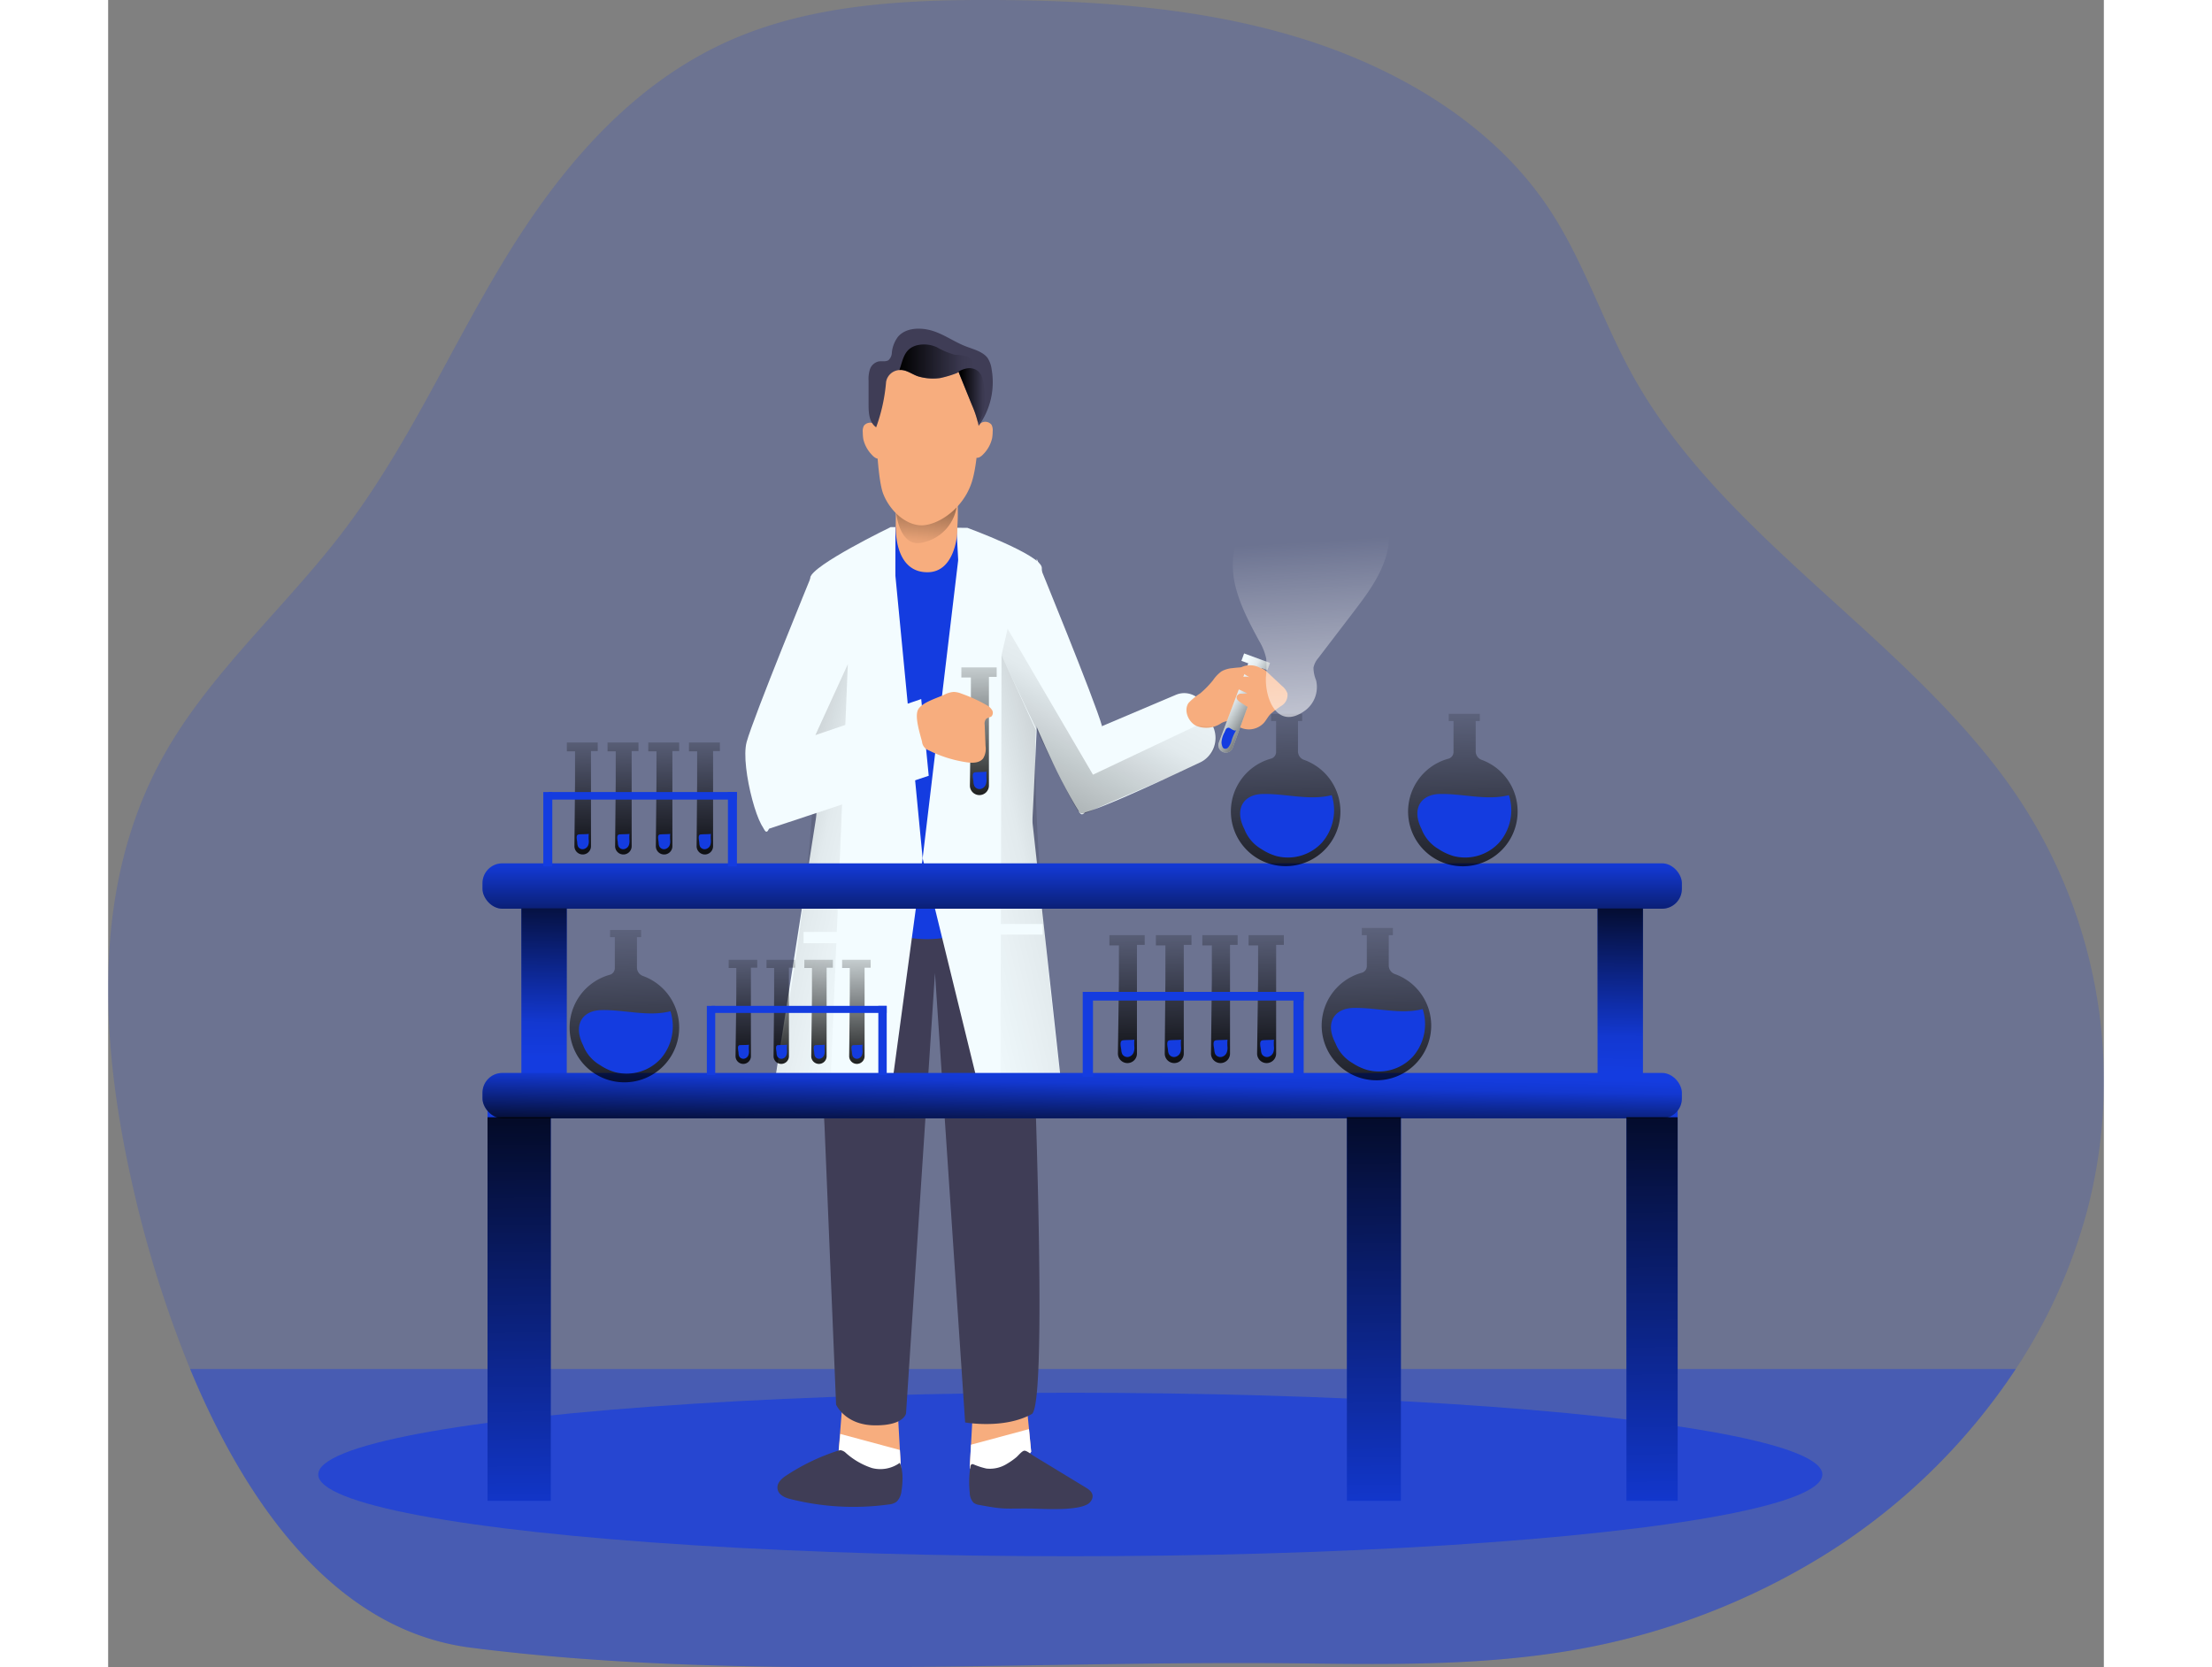 <svg xmlns="http://www.w3.org/2000/svg" xmlns:xlink="http://www.w3.org/1999/xlink" viewBox="0 0 419.41 350.37" width="406" height="306" xmlns:v="https://vecta.io/nano"><rect x="0" y="0" width="419.41" height="350.37" fill="#808080" stroke="none"/><style><![CDATA[.B{fill:#143ce0}.C{fill:#f3fcff}.D{fill:#f7ad7e}.E{fill:#3f3d56}]]></style><defs><linearGradient id="A" x1="171.64" y1="91.58" x2="169.36" y2="118.71" gradientUnits="userSpaceOnUse"><stop offset=".01"/><stop offset=".83" stop-opacity=".07"/><stop offset="1" stop-opacity="0"/></linearGradient><linearGradient id="B" x1="70.76" y1="166.25" x2="162.98" y2="187.6" xlink:href="#A"/><linearGradient id="C" x1="284.66" y1="161.38" x2="172.02" y2="187.45" xlink:href="#A"/><linearGradient id="D" x1="177.54" y1="83.56" x2="183.02" y2="83.56" xlink:href="#A"/><linearGradient id="E" x1="164.58" y1="76.43" x2="180.41" y2="76.43" xlink:href="#A"/><linearGradient id="F" x1="154.11" y1="136.49" x2="154.11" y2="136.49" gradientUnits="userSpaceOnUse"><stop offset=".02" stop-color="#fff" stop-opacity="0"/><stop offset=".39" stop-color="#fff" stop-opacity=".39"/><stop offset="1" stop-color="#fff"/></linearGradient><linearGradient id="G" x1="181.81" y1="173.04" x2="181.2" y2="128.39" xlink:href="#A"/><linearGradient id="H" x1="244.29" y1="153.29" x2="233.16" y2="146.47" xlink:href="#A"/><linearGradient id="I" x1="246.49" y1="199.1" x2="244.91" y2="135.25" xlink:href="#A"/><linearGradient id="J" x1="283.73" y1="199.1" x2="282.15" y2="135.25" xlink:href="#A"/><linearGradient id="K" x1="107.52" y1="244.51" x2="105.93" y2="180.66" xlink:href="#A"/><linearGradient id="L" x1="265.56" y1="244.06" x2="263.98" y2="180.21" xlink:href="#A"/><linearGradient id="M" x1="250.93" y1="113.01" x2="255.02" y2="178.41" xlink:href="#F"/><linearGradient id="N" x1="162.01" y1="233.15" x2="215.99" y2="132.47" xlink:href="#A"/><linearGradient id="O" x1="204.7" y1="202.47" x2="204.7" y2="178.25" xlink:href="#A"/><linearGradient id="P" x1="204.5" y1="240.95" x2="204.8" y2="224.9" xlink:href="#A"/><linearGradient id="Q" x1="265.34" y1="212.08" x2="266.7" y2="339.7" xlink:href="#A"/><linearGradient id="R" x1="85.73" y1="213.99" x2="87.09" y2="341.61" xlink:href="#A"/><linearGradient id="S" x1="323.78" y1="211.45" x2="325.14" y2="339.07" xlink:href="#A"/><linearGradient id="T" x1="92" y1="179.22" x2="91.42" y2="222.27" xlink:href="#A"/><linearGradient id="U" x1="318.13" y1="182.12" x2="317.56" y2="225.17" xlink:href="#A"/><linearGradient id="V" x1="242.21" y1="229.36" x2="241.6" y2="184.7" xlink:href="#A"/><linearGradient id="W" x1="232.44" y1="229.36" x2="231.84" y2="184.7" xlink:href="#A"/><linearGradient id="X" x1="222.68" y1="229.36" x2="222.07" y2="184.7" xlink:href="#A"/><linearGradient id="Y" x1="212.92" y1="229.36" x2="212.31" y2="184.7" xlink:href="#A"/><linearGradient id="Z" x1="124.01" y1="184.83" x2="123.48" y2="145.71" xlink:href="#A"/><linearGradient id="a" x1="115.46" y1="184.83" x2="114.93" y2="145.71" xlink:href="#A"/><linearGradient id="b" x1="106.9" y1="184.83" x2="106.37" y2="145.71" xlink:href="#A"/><linearGradient id="c" x1="98.35" y1="184.83" x2="97.82" y2="145.71" xlink:href="#A"/><linearGradient id="d" x1="155.95" y1="228.5" x2="155.46" y2="192.14" xlink:href="#A"/><linearGradient id="e" x1="148" y1="228.5" x2="147.51" y2="192.14" xlink:href="#A"/><linearGradient id="f" x1="140.05" y1="228.5" x2="139.56" y2="192.14" xlink:href="#A"/><linearGradient id="g" x1="132.1" y1="228.5" x2="131.61" y2="192.14" xlink:href="#A"/></defs><g class="B"><path d="M415.76 254.94a114 114 0 0 1-14.86 32.76 131.22 131.22 0 0 1-40.65 39.35 147.77 147.77 0 0 1-50.58 19.41c-19.24 3.55-39 3.36-58.67 3.11-56.92-.72-118.52 3.9-174.87-3.32-28.86-3.73-47.46-30.94-58.9-58.55a245.4 245.4 0 0 1-12.26-39.29c-6.7-29.89-8.51-62.44 6.7-89.63 9.72-17.38 25.59-31.14 37.77-47.16 13.51-17.76 22.33-38.1 33.82-57s26.58-37.14 48-46.38c16.81-7.26 36-8.31 54.55-8.24 21.86.09 44.07 1.62 64.86 8.05s40.12 18.15 51.69 35.15c7.65 11.24 11.6 24.23 18.2 36 19.24 34.48 59.11 55.73 81.11 88.83a107.44 107.44 0 0 1 14.09 86.91z" opacity=".18"/><path d="M400.9 287.7a131.22 131.22 0 0 1-40.65 39.35 147.77 147.77 0 0 1-50.58 19.41c-19.24 3.55-39 3.36-58.67 3.11-56.92-.72-118.52 3.9-174.87-3.32-28.86-3.73-47.46-30.94-58.9-58.55z" opacity=".41"/><ellipse cx="202.2" cy="309.87" rx="158.05" ry="17.18" opacity=".66"/></g><path d="M193.18 296.76l.8 8.32s-3.19 4.82-7.35 5.13-5.57-1.69-5.57-1.69l.68-12.24" class="D"/><path d="M181.06 308.52l.27-4.91 12.19-3.28.46 4.75s-3.19 4.82-7.35 5.13-5.57-1.69-5.57-1.69z" fill="#fff"/><path d="M154.31 294.99l-.9 11.19s3.28 5 7.55 5.27 5.71-1.73 5.71-1.73l-.7-12.57" class="D"/><path d="M166.67 309.72l-.28-5-12.52-3.37-.47 4.87s3.28 5 7.55 5.27 5.72-1.77 5.72-1.77z" fill="#fff"/><path d="M149.43 188.35s-.76 12.17 1.12 48.29l2.43 58.54s1.85 4.28 8.07 4.36 6.63-2.51 6.63-2.51l6.08-92.57 6.34 94.47s8.15 1.47 14-1.76c4.13-2.28-.91-108.91-.91-108.91a51.58 51.58 0 0 1-43.76.09z" class="E"/><path d="M164.46 110.77s-16.52 8-16.9 10.61 1.87 67 1.87 67 5.37 7 21.8 7c16.84 0 21.17-4.81 21.92-7s3.44-66.39 3.06-69.13-15.62-8.32-15.62-8.32z" class="C"/><path d="M165.46 110.73l-.2 85.63a23.68 23.68 0 0 0 17.47-1.52l-4.46-84.11-6.46 1.52z" class="B"/><path d="M171.17 180.37l11.81 48.21 17.22-1.71-6.61-60.06-14.55-52.45-7.87 66.01z" class="C"/><path d="M165.57 101.07l-.05 10c.05 3.15 1 9.19 6.66 9.19s6.37-7.7 6.27-9.19a49.35 49.35 0 0 0 0-6.71c-.38-3.68-12.56-5.84-12.88-3.29z" class="D"/><path d="M163.93,108.18s.66,7.3,5.31,6.36a9.09,9.09,0,0,0,7.4-7.5,4.64,4.64,0,0,0-1.42-4.46Z" transform="translate(1.67 -.48)" fill="url(#A)"/><g class="D"><path d="M181.43 101.52c-1.79 5.28-6.61 8.55-10 8.86s-7.06-2.77-8.55-6.62-1.67-18.59-1.67-18.59a6 6 0 0 1 .56-2.85c.47-1.07 1.33-4.3 2.49-5.23a29.89 29.89 0 0 1 16.32.35c1.12 1 1.68 4.1 1.94 4.67a4.91 4.91 0 0 1 .22 1.08c.47 3.55.27 13.71-1.31 18.33z"/><path d="M161.06 89.1a1.69 1.69 0 0 0-2.23.36 2.52 2.52 0 0 0-.24 1.39 9.73 9.73 0 0 0 .11 1.43 7 7 0 0 0 1.84 3.34 2.79 2.79 0 0 0 .75.62 1.18 1.18 0 0 0 .95.09 1.62 1.62 0 0 0 .82-1.35 7.13 7.13 0 0 0-.31-3.52 4.65 4.65 0 0 0-1.69-2.36zm22.36-.19a1.69 1.69 0 0 1 2.23.36 2.52 2.52 0 0 1 .24 1.39 8.54 8.54 0 0 1-.12 1.43 6.94 6.94 0 0 1-1.83 3.34 3 3 0 0 1-.75.62 1.18 1.18 0 0 1-1 .09 1.62 1.62 0 0 1-.82-1.35 7.13 7.13 0 0 1 .31-3.52 4.65 4.65 0 0 1 1.74-2.36z"/></g><path d="M171.17 180.37l-6.52 48.21-24.48-1.71 9.39-60.06 14.9-56.03 6.71 69.59z" class="C"/><g transform="translate(1.67 -.48)"><path d="M146.57 155.81l7.21-15.75-3.61 87.57-11.67-.28s9.16-46.45 8.07-71.54z" fill="url(#B)"/><path d="M193.3,153.91l-7.22-15.75-.23,90.33,12.68-1.14S192.2,179,193.3,153.91Z" fill="url(#C)"/></g><path d="M147.9 120.76s-12.31 30-13.72 35.19 3 20.91 4.66 18.22c5.26-8.29 10.38-21.24 10.38-21.24zm47.25-3.34s12.31 30 13.72 35.18-3 20.92-4.66 18.23c-5.26-8.29-10.38-21.24-10.38-21.24z" class="C"/><path d="M182.92 89.52c0-.24-.09-.48-.14-.72a22.06 22.06 0 0 0-1.25-3.67l-2.44-6-.38-1v-.06a.08.08 0 0 1 0 .09 1.23 1.23 0 0 1-.48.3 23.11 23.11 0 0 1-3.39 1 11 11 0 0 1-4.49-.32c-1.25-.36-2.53-1.43-3.86-1.37h-.19a3 3 0 0 0-2.81 2.48 36.6 36.6 0 0 1-2.09 9.55c-1.43-1-1.58-2.89-1.59-4.55v-5.17a6.78 6.78 0 0 1 .28-2.46 2.54 2.54 0 0 1 1.82-1.66c.69-.12 1.48.11 2.07-.26a2.2 2.2 0 0 0 .72-1.6 6.57 6.57 0 0 1 1.3-3.34c1.64-1.92 4.76-2 7.23-1.24s4.59 2.33 7 3.26c1.63.64 3.52 1.07 4.57 2.42a5.65 5.65 0 0 1 .87 2.42 15.64 15.64 0 0 1-2.75 11.9z" class="E"/><g transform="translate(1.67 -.48)"><path d="M181.78 88.33a2.56 2.56 0 0 1-.67.91 22.06 22.06 0 0 0-1.25-3.67l-2.82-7a5.19 5.19 0 0 1 1.78-.67 2.93 2.93 0 0 1 2.39.62 3.58 3.58 0 0 1 .95 1.79 14.35 14.35 0 0 1 .34 3.34 9.34 9.34 0 0 1-.72 4.68z" fill="url(#D)"/><path d="M180.41 77.58a10.14 10.14 0 0 0-3 2l-.38-1v-.06a.08.08 0 0 1 0 .09 1.23 1.23 0 0 1-.48.3 23.11 23.11 0 0 1-3.39 1 11 11 0 0 1-4.49-.32c-1.25-.36-2.53-1.43-3.86-1.37h-.19l.22-.65c.64-2.08 1.06-3.87 3.44-4.52a6.49 6.49 0 0 1 4.18.39 17.12 17.12 0 0 0 3.81 1.6 13.24 13.24 0 0 1 2.44.31 2.68 2.68 0 0 1 1.7 2.23z" fill="url(#E)"/></g><path d="M146.15 195.85h13.38v2.37h-13.38zm37.95-1.67h12.3v2.23h-12.3z" class="C"/><path d="M155.78 136.01z" class="B"/><path d="M154.11,136.49Z" transform="translate(1.67 -.48)" fill="url(#F)"/><path d="M205.45 312.61c.7.42 1.49 1 1.44 1.92a1.93 1.93 0 0 1-.44 1.05c-1.55 2.13-10.1 1.47-12.55 1.45-5.55-.06-5.32.28-10.8-.76a2.51 2.51 0 0 1-1.23-.47 3.13 3.13 0 0 1-.8-2.08 21.39 21.39 0 0 1 .13-5.48.7.7 0 0 1 .22-.49.5.5 0 0 1 .46 0 15.34 15.34 0 0 0 2.69.87 6.72 6.72 0 0 0 4.33-1 14.52 14.52 0 0 0 1.91-1.33c.42-.33 1.22-1.38 1.73-1.42s1.45.78 1.92 1.07l2.29 1.38zm-44.91-4.09a15.43 15.43 0 0 1-5.51-3.18 2 2 0 0 0-1.1-.57 2.13 2.13 0 0 0-.61.12 44.34 44.34 0 0 0-10.86 5.23c-.89.59-1.88 1.44-1.8 2.61.08 1.35 1.48 2 2.65 2.28a54.18 54.18 0 0 0 20.71 1.16 3.15 3.15 0 0 0 1.7-.6 3.69 3.69 0 0 0 1-2.2c.29-1.8.41-4.3-.35-5.95a7 7 0 0 1-5.83 1.1z" class="E"/><g class="B"><rect x="78.67" y="181.43" width="252.06" height="9.54" rx="4.17"/><rect x="78.67" y="225.48" width="252.06" height="9.54" rx="4.17"/><path d="M260.33 231.38h11.35v84.02h-11.35zm-180.6 0h13.29v84.02H79.73zm239.35 0h10.76v84.02h-10.76z"/></g><path d="M135.21 159.06l35.66-12.15 1.58 16.12-33.61 11.14s-1.48 5.28-3.63-15.11z" class="C"/><path d="M179.64,150.11v-7.26h-2v-2.12h7.42v2h-1.63v22.84a2,2,0,0,1-2,2h0a2,2,0,0,1-2-2Z" transform="translate(1.67 -.48)" fill="url(#G)"/><path d="M175.67 146.02a5.18 5.18 0 0 1 2-.61 4.71 4.71 0 0 1 1.69.37 31.32 31.32 0 0 1 5.14 2.34 3.08 3.08 0 0 1 1.19 1 1.13 1.13 0 0 1-.02 1.4c-.34.29-.87.27-1.18.59a1.53 1.53 0 0 0-.28 1.17l.18 4.5a3.91 3.91 0 0 1-.5 2.6c-.78 1-2.27 1-3.52.81a26.46 26.46 0 0 1-7.9-2.49 2.17 2.17 0 0 1-1.43-1.84c-.39-1.56-1.59-5.16-.85-6.69s4.09-2.5 5.48-3.15z" class="D"/><path d="M208.87 152.6l15.55-6.59a4.47 4.47 0 0 1 5.78 2.24l2 4.44a5.71 5.71 0 0 1-2.74 7.55c-8.41 4-24.38 11.37-25.29 10.59-1.21-1.06 4.7-18.23 4.7-18.23z" class="C"/><path d="M232.19 142.96a7.67 7.67 0 0 1 1.8-1.88 5.68 5.68 0 0 1 2.3-.67 27.27 27.27 0 0 1 4.78-.18 3.87 3.87 0 0 1 1.47.27 4.42 4.42 0 0 1 1.17.86l3 2.81a3.48 3.48 0 0 1 1.13 1.56 2.68 2.68 0 0 1-1.2 2.56 19.92 19.92 0 0 0-2.38 1.78c-.53.56-.87 1.27-1.38 1.85a4.32 4.32 0 0 1-5.4.73c-.67-.44-1.28-1.1-2.08-1.13a3.54 3.54 0 0 0-1.74.63 5.59 5.59 0 0 1-5 .38c-1.62-.79-2.69-3.2-1.61-4.8a12.65 12.65 0 0 1 2.43-2 19.58 19.58 0 0 0 2.71-2.77z" class="D"/><path d="M237.67 144.74l1.93-5.34-1.44-.52.57-1.56 5.44 2-.55 1.5-1.19-.43-6.09 16.76a1.55 1.55 0 0 1-2 .92h0a1.54 1.54 0 0 1-.92-2z" class="C"/><path d="M236,145.22l1.93-5.34-1.44-.52.57-1.56,5.44,2-.55,1.5-1.19-.43-6.09,16.76a1.55,1.55,0,0,1-2,.92h0a1.54,1.54,0,0,1-.92-2Z" transform="translate(1.67 -.48)" fill="url(#H)"/><path d="M238.4 140.1c-.33.13-.69.4-.6.74a.81.81 0 0 0 .33.38 16.19 16.19 0 0 0 1.72 1.1 2.82 2.82 0 0 0-2.91.79 1.2 1.2 0 0 0-.25.62 1.1 1.1 0 0 0 .4.82 3.6 3.6 0 0 0 .81.46l1.51.69a3.62 3.62 0 0 1-1.23.08 1 1 0 0 0-1 .57.82.82 0 0 0 .17.73 2.22 2.22 0 0 0 .6.5l1 .66a2.74 2.74 0 0 0 .69.38 2.08 2.08 0 0 0 1.21 0 3.44 3.44 0 0 0 1.48-.85 6 6 0 0 0 1.23-2 3.57 3.57 0 0 0 .42-2.33 10.44 10.44 0 0 0-1-1.73c-.29-.6-.17-.93-.81-1.31a4.37 4.37 0 0 0-3.77-.3z" class="D"/><path d="M257.3,171a11.51,11.51,0,1,1-14.59-11.09,1.45,1.45,0,0,0,1.07-1.4V152h-1.05v-1.51h6.53V152h-.88v6.4a1.9,1.9,0,0,0,1.28,1.77A11.51,11.51,0,0,1,257.3,171Z" transform="translate(1.67 -.48)" fill="url(#I)"/><path d="M242.56 166.86c4.88-.12 9.85 1.44 14.58.24a10.37 10.37 0 0 1-2 9.92 9.72 9.72 0 0 1-9.64 2.88 11.45 11.45 0 0 1-3.13-1.46 8.29 8.29 0 0 1-3.59-4.21c-2.17-4.3-.11-7.27 3.78-7.37z" class="B"/><path d="M294.54,171A11.51,11.51,0,1,1,280,159.92a1.45,1.45,0,0,0,1.07-1.4V152h-1v-1.51h6.53V152h-.87v6.4a1.89,1.89,0,0,0,1.27,1.77A11.5,11.5,0,0,1,294.54,171Z" transform="translate(1.67 -.48)" fill="url(#J)"/><path d="M279.8 166.86c4.88-.12 9.85 1.44 14.58.24a10.35 10.35 0 0 1-2 9.92 9.72 9.72 0 0 1-9.64 2.88 11.45 11.45 0 0 1-3.13-1.46 8.29 8.29 0 0 1-3.59-4.21c-2.16-4.3-.12-7.27 3.78-7.37z" class="B"/><path d="M118.33,216.42a11.51,11.51,0,1,1-14.6-11.08,1.45,1.45,0,0,0,1.08-1.4v-6.52h-1v-1.51h6.52v1.51h-.87v6.39a1.9,1.9,0,0,0,1.28,1.78A11.51,11.51,0,0,1,118.33,216.42Z" transform="translate(1.67 -.48)" fill="url(#K)"/><path d="M103.59 212.28c4.88-.13 9.84 1.44 14.58.24a10.38 10.38 0 0 1-2 9.92 9.75 9.75 0 0 1-9.64 2.88 11.19 11.19 0 0 1-3.13-1.47 8.22 8.22 0 0 1-3.59-4.2c-2.14-4.31-.14-7.27 3.78-7.37z" class="B"/><path d="M276.38,216a11.51,11.51,0,1,1-14.6-11.09,1.44,1.44,0,0,0,1.07-1.4V197H261.8v-1.51h6.53V197h-.87v6.4a1.91,1.91,0,0,0,1.28,1.78A11.49,11.49,0,0,1,276.38,216Z" transform="translate(1.67 -.48)" fill="url(#L)"/><path d="M261.67 211.82c4.88-.12 9.85 1.44 14.59.24a10.35 10.35 0 0 1-2 9.92 9.68 9.68 0 0 1-9.63 2.88 11.18 11.18 0 0 1-3.13-1.46 8.29 8.29 0 0 1-3.59-4.21c-2.24-4.3-.18-7.27 3.76-7.37z" class="B"/><g transform="translate(1.67 -.48)"><path d="M241.64 142.76a19.57 19.57 0 0 0 .06-3.9 12 12 0 0 0-1.47-3.67c-2-3.7-4-7.45-5-11.54s-.71-8.66 1.64-12.15c1.89-2.82 4.91-4.65 7.32-7.06a20.54 20.54 0 0 0 5.09-8.44l10.09 5.36a19.48 19.48 0 0 1 5.36 3.67c3 3.3 3.4 8.4 2.06 12.68s-4.12 7.94-6.84 11.51l-7.31 9.56a4.5 4.5 0 0 0-1 2 7 7 0 0 0 .54 2.64 6.14 6.14 0 0 1-2.17 6.28c-5.78 4.38-8.57-2.06-8.37-6.94z" fill="url(#M)"/><path d="M227 153l-21.7 10.28-17.94-30.65-1.28 5.53s14.82 32.09 16.46 33.15c0 0 .49.53 2.61-.53s20.46-8.65 22.68-10.06 4.79-3.11 2.74-7.55z" fill="url(#N)"/></g><path d="M237.11 153.38a10.59 10.59 0 0 0-1 2.19 3.64 3.64 0 0 1-.7 1.47.77.77 0 0 1-1 .21.87.87 0 0 1-.25-.37 2.66 2.66 0 0 1-.18-.88 5 5 0 0 1 .62-2.07c.24-.51.32-1 .92-1 .29.04 1.26.95 1.59.45zm-52.51 8.76a9 9 0 0 0 0 1.64 2.66 2.66 0 0 1-.17 1.12 1.51 1.51 0 0 1-1.11.91 1.26 1.26 0 0 1-1.27-.61 2.26 2.26 0 0 1-.2-.86c0-.54-.42-1.78.2-2 .23-.13 2.53-.06 2.55-.2zm-97.76 26.1h9.54v39.06h-9.54zm226.17 0h9.54v39.06h-9.54z" class="B"/><rect x="78.67" y="181.43" width="252.06" height="9.54" rx="4.17" fill="url(#O)"/><rect x="78.67" y="225.48" width="252.06" height="9.54" rx="4.17" fill="url(#P)"/><path fill="url(#Q)" d="M260.33 234.79h11.35v80.61h-11.35z"/><path fill="url(#R)" d="M79.73 234.79h13.29v80.61H79.73z"/><path fill="url(#S)" d="M319.08 234.79h10.76v80.61h-10.76z"/><path fill="url(#T)" d="M86.84 190.92h9.54v34.71h-9.54z"/><path fill="url(#U)" d="M313.01 190.93h9.54v34.7h-9.54z"/><path d="M240,206.43v-7.27h-2V197h7.41v2.05h-1.62v22.84a2,2,0,0,1-2,2h0a2,2,0,0,1-2-2Z" transform="translate(1.67 -.48)" fill="url(#V)"/><path d="M245.01 218.46a8.16 8.16 0 0 0 0 1.64 2.61 2.61 0 0 1-.16 1.11 1.52 1.52 0 0 1-1.12.91 1.25 1.25 0 0 1-1.27-.6 2.11 2.11 0 0 1-.19-.86c-.05-.54-.43-1.78.19-2 .21-.14 2.52-.07 2.55-.2z" class="B"/><path d="M230.28 206.43v-7.27h-2V197h7.42v2.05h-1.6v22.84a2 2 0 0 1-2 2h0a2 2 0 0 1-2-2z" transform="translate(1.67 -.48)" fill="url(#W)"/><path d="M235.24 218.46a9 9 0 0 0 0 1.64 2.61 2.61 0 0 1-.17 1.11 1.51 1.51 0 0 1-1.11.91 1.23 1.23 0 0 1-1.29-.6 2.3 2.3 0 0 1-.2-.86c-.05-.54-.42-1.78.19-2 .26-.14 2.56-.07 2.58-.2z" class="B"/><path d="M220.52,206.43v-7.27h-2V197H226v2.05h-1.62v22.84a2,2,0,0,1-2,2h0a2,2,0,0,1-2-2Z" transform="translate(1.67 -.48)" fill="url(#X)"/><path d="M225.48 218.46a9 9 0 0 0 0 1.64 2.61 2.61 0 0 1-.16 1.11 1.52 1.52 0 0 1-1.12.91 1.25 1.25 0 0 1-1.27-.6 2.11 2.11 0 0 1-.19-.86c-.05-.54-.43-1.78.19-2 .22-.14 2.53-.07 2.55-.2z" class="B"/><path d="M210.75,206.43v-7.27h-2V197h7.42v2.05h-1.63v22.84a2,2,0,0,1-2,2h0a2,2,0,0,1-2-2Z" transform="translate(1.67 -.48)" fill="url(#Y)"/><g class="B"><path d="M215.67 218.46a9 9 0 0 0 0 1.64 2.61 2.61 0 0 1-.17 1.11 1.51 1.51 0 0 1-1.11.91 1.24 1.24 0 0 1-1.27-.6 2.3 2.3 0 0 1-.2-.86c-.05-.54-.42-1.78.2-2 .27-.14 2.55-.07 2.55-.2zm-9.61-10.01h45.19v1.82h-45.19z"/><path d="M204.81 208.45h2.16v17.83h-2.16zm44.28 0h2.16v17.83h-2.16z"/></g><path d="M122.11,164.74v-6.37h-1.72v-1.85h6.5v1.79h-1.43v20a1.74,1.74,0,0,1-1.74,1.74h0A1.74,1.74,0,0,1,122,178.3Z" transform="translate(1.67 -.48)" fill="url(#Z)"/><path d="M126.67 175.22a7.69 7.69 0 0 0 0 1.44 2.52 2.52 0 0 1-.15 1 1.32 1.32 0 0 1-1 .79 1.09 1.09 0 0 1-1.12-.53 1.91 1.91 0 0 1-.17-.75c0-.47-.37-1.56.17-1.78.27-.11 2.27-.05 2.27-.17z" class="B"/><path d="M113.56,164.74v-6.37h-1.72v-1.85h6.49v1.79h-1.42v20a1.74,1.74,0,0,1-1.74,1.74h0a1.74,1.74,0,0,1-1.74-1.76Z" transform="translate(1.67 -.48)" fill="url(#a)"/><path d="M118.12 175.22a6.92 6.92 0 0 0 0 1.44 2.34 2.34 0 0 1-.14 1 1.34 1.34 0 0 1-1 .79 1.08 1.08 0 0 1-1.11-.53 1.75 1.75 0 0 1-.17-.75c0-.47-.38-1.56.16-1.78.22-.11 2.23-.05 2.26-.17z" class="B"/><path d="M105,164.74v-6.37h-1.72v-1.85h6.5v1.79h-1.43v20a1.74,1.74,0,0,1-1.74,1.74h0a1.74,1.74,0,0,1-1.74-1.76Z" transform="translate(1.67 -.48)" fill="url(#b)"/><path d="M109.56 175.22a7.69 7.69 0 0 0 0 1.44 2.52 2.52 0 0 1-.15 1 1.32 1.32 0 0 1-1 .79 1.09 1.09 0 0 1-1.12-.53 1.91 1.91 0 0 1-.17-.75c0-.47-.37-1.56.17-1.78.23-.11 2.25-.05 2.27-.17z" class="B"/><path d="M96.45,164.74v-6.37H94.73v-1.85h6.49v1.79H99.8v20a1.74,1.74,0,0,1-1.74,1.74h0a1.74,1.74,0,0,1-1.74-1.76Z" transform="translate(1.67 -.48)" fill="url(#c)"/><g class="B"><path d="M101.01 175.22a6.92 6.92 0 0 0 0 1.44 2.34 2.34 0 0 1-.14 1 1.34 1.34 0 0 1-1 .79 1.08 1.08 0 0 1-1.11-.53 1.91 1.91 0 0 1-.17-.75c0-.47-.38-1.56.16-1.78.22-.11 2.24-.05 2.26-.17zm-8.46-8.77h39.59v1.59H92.55z"/><path d="M91.45 166.45h1.89v15.62h-1.89zm38.8 0h1.89v15.62h-1.89z"/></g><path d="M154.19,209.83v-5.92h-1.61v-1.72h6v1.66H157.3v18.6a1.62,1.62,0,0,1-1.62,1.61h0a1.62,1.62,0,0,1-1.62-1.63Z" transform="translate(1.67 -.48)" fill="url(#d)"/><path d="M158.54 219.52a6.66 6.66 0 0 0 0 1.34 2.37 2.37 0 0 1-.14.91 1.21 1.21 0 0 1-.91.73 1 1 0 0 1-1-.49 1.84 1.84 0 0 1-.16-.7c0-.44-.34-1.45.16-1.65.18-.07 2.03-.02 2.05-.14z" class="B"/><path d="M146.24,209.83v-5.92h-1.6v-1.72h6v1.66h-1.32v18.6a1.61,1.61,0,0,1-1.62,1.61h0a1.61,1.61,0,0,1-1.61-1.63Z" transform="translate(1.67 -.48)" fill="url(#e)"/><path d="M150.59 219.52a6.66 6.66 0 0 0 0 1.34 2.37 2.37 0 0 1-.14.91 1.22 1.22 0 0 1-.9.73 1 1 0 0 1-1-.49 1.84 1.84 0 0 1-.16-.7c0-.44-.34-1.45.16-1.65.12-.07 2.02-.02 2.04-.14z" class="B"/><path d="M138.29,209.83v-5.92h-1.6v-1.72h6v1.66H141.4v18.6a1.61,1.61,0,0,1-1.62,1.61h0a1.61,1.61,0,0,1-1.61-1.63Z" transform="translate(1.67 -.48)" fill="url(#f)"/><path d="M142.67 219.52a7.49 7.49 0 0 0 0 1.34 2.37 2.37 0 0 1-.14.91 1.2 1.2 0 0 1-.9.73 1 1 0 0 1-1-.49 2 2 0 0 1-.16-.7c0-.44-.34-1.45.16-1.65.12-.07 2.04-.02 2.04-.14z" class="B"/><path d="M130.34,209.83v-5.92h-1.6v-1.72h6v1.66h-1.33v18.6a1.61,1.61,0,0,1-1.61,1.61h0a1.62,1.62,0,0,1-1.62-1.63Z" transform="translate(1.67 -.48)" fill="url(#g)"/><g class="B"><path d="M134.67 219.52a7.49 7.49 0 0 0 0 1.34 2.19 2.19 0 0 1-.13.91 1.23 1.23 0 0 1-.91.73 1 1 0 0 1-1-.49 1.83 1.83 0 0 1-.15-.7c0-.44-.35-1.45.15-1.65.17-.07 2.04-.02 2.04-.14zm-7.84-8.13h36.78v1.48h-36.78z"/><path d="M125.82 211.39h1.76v14.51h-1.76zm36.04 0h1.76v14.51h-1.76z"/></g></svg>